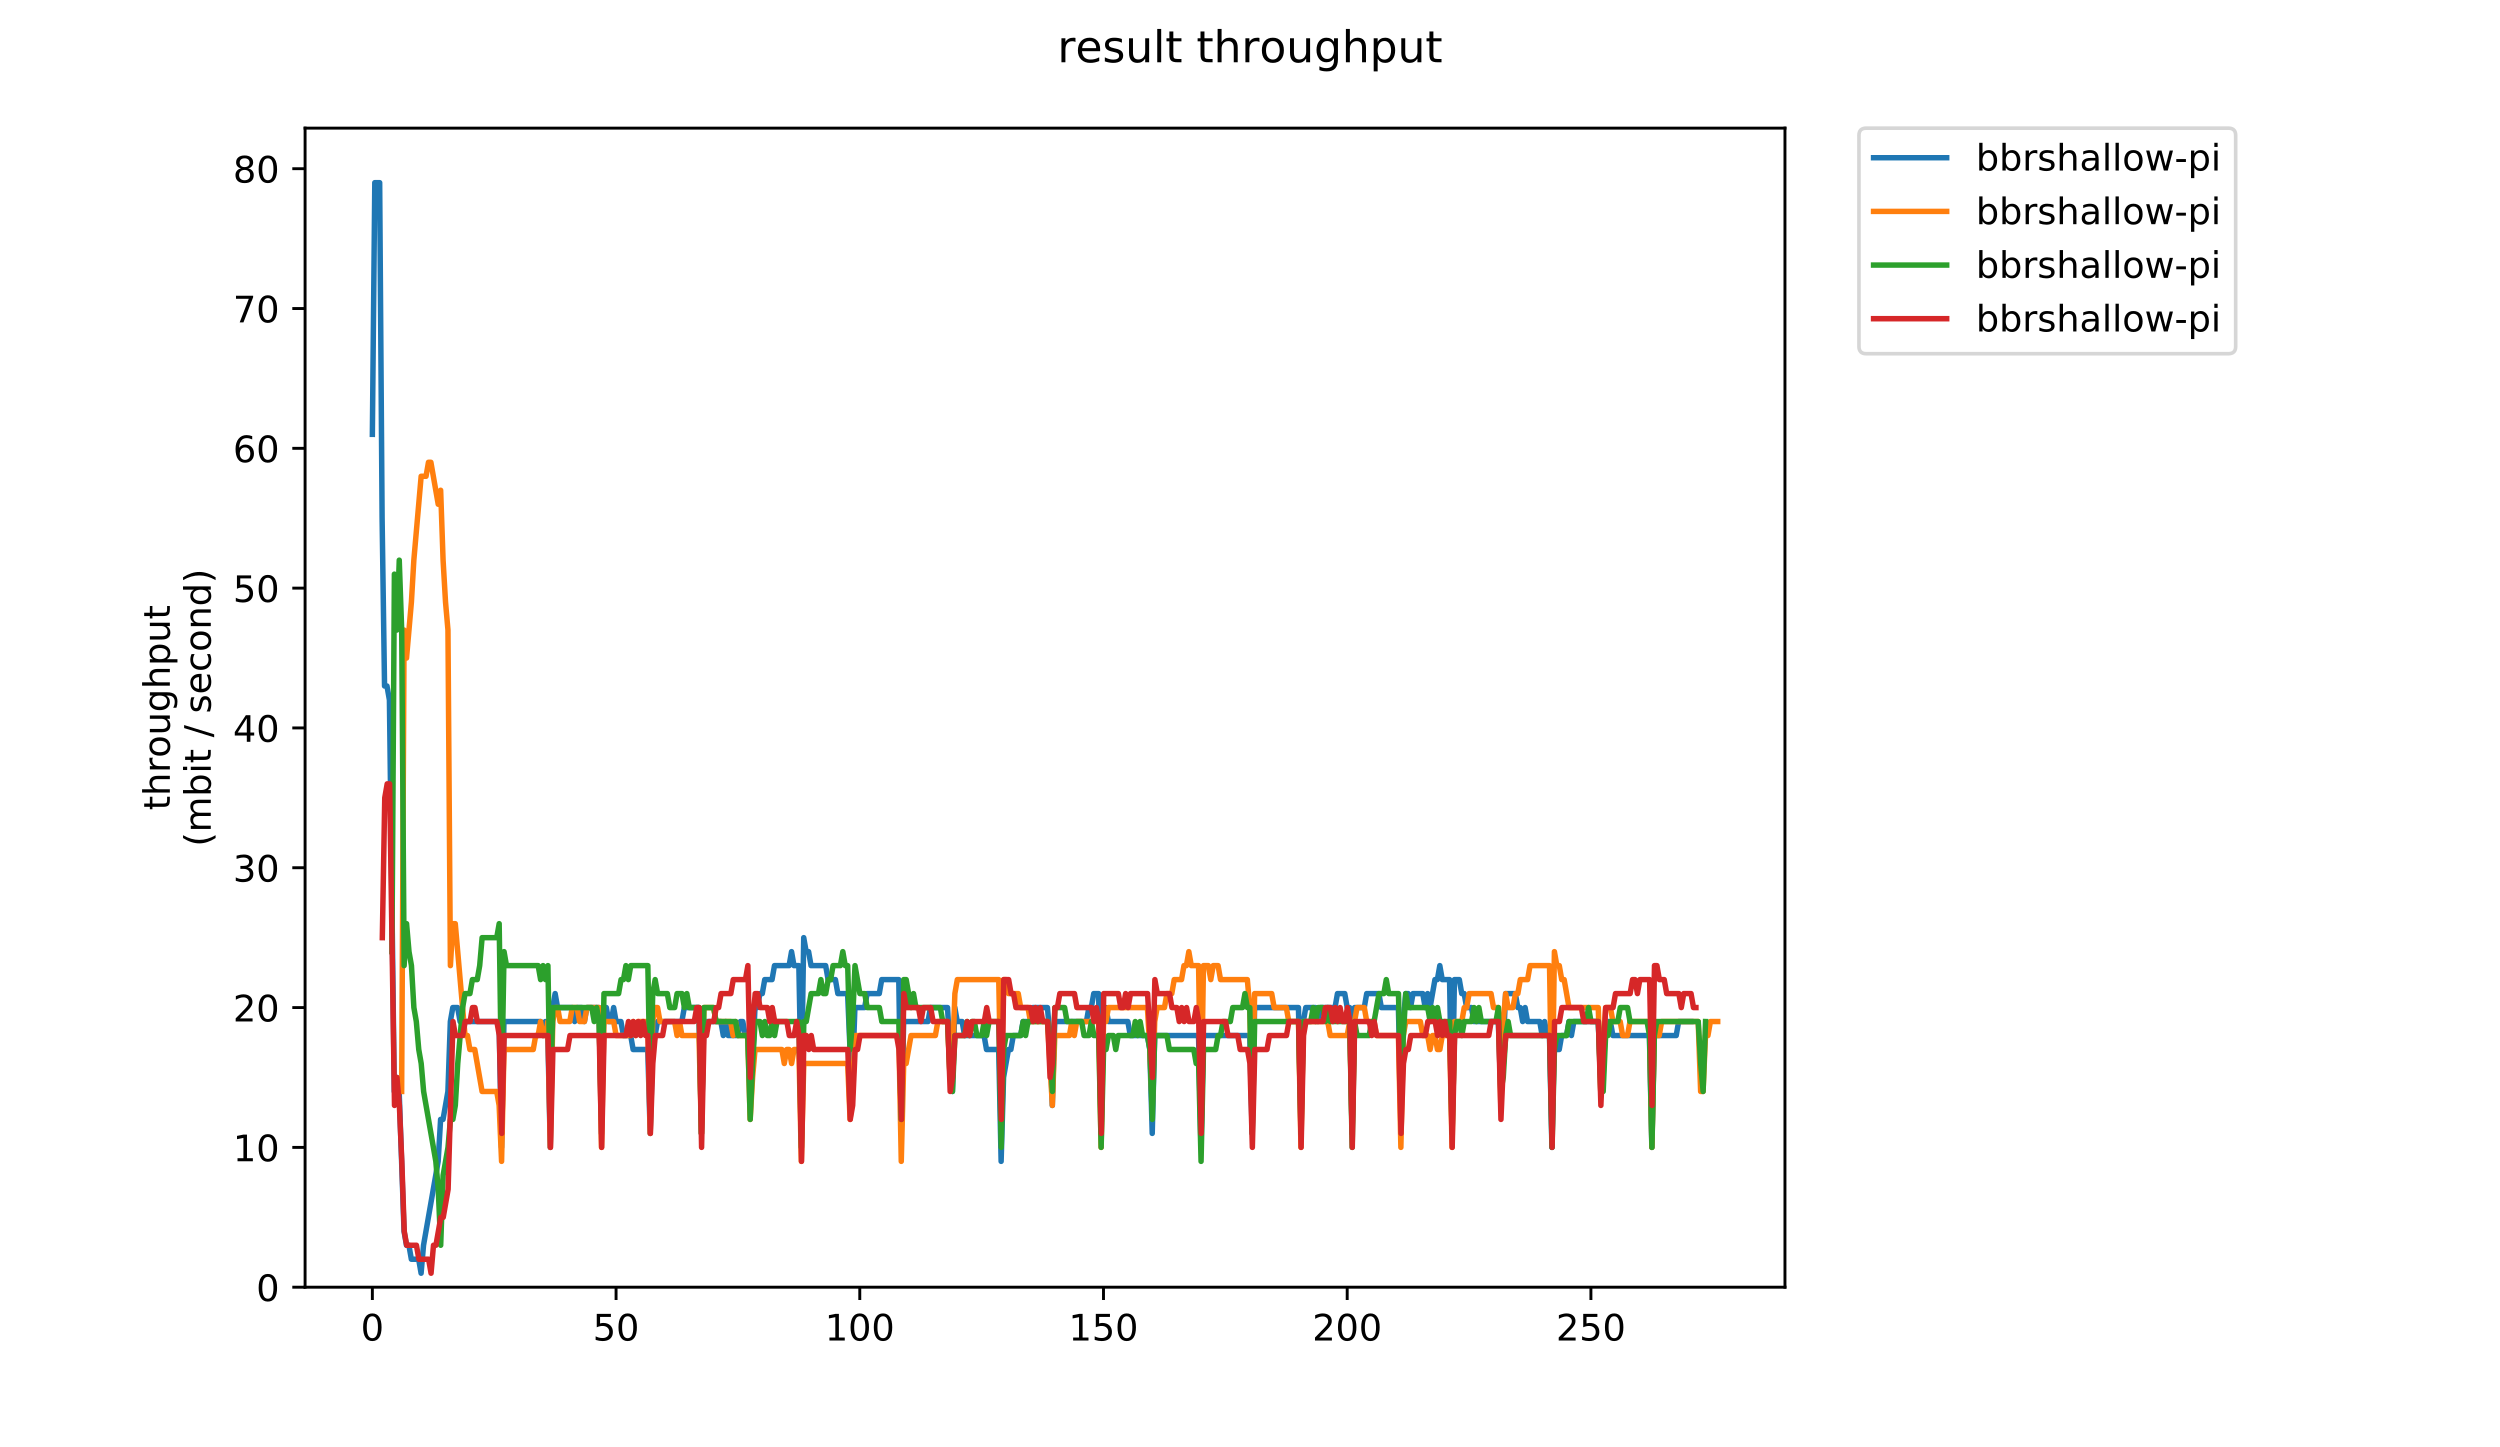 <?xml version="1.0" encoding="utf-8" standalone="no"?>
<!DOCTYPE svg PUBLIC "-//W3C//DTD SVG 1.1//EN"
  "http://www.w3.org/Graphics/SVG/1.1/DTD/svg11.dtd">
<!-- Created with matplotlib (https://matplotlib.org/) -->
<svg height="396pt" version="1.1" viewBox="0 0 684 396" width="684pt" xmlns="http://www.w3.org/2000/svg" xmlns:xlink="http://www.w3.org/1999/xlink">
 <defs>
  <style type="text/css">
*{stroke-linecap:butt;stroke-linejoin:round;}
  </style>
 </defs>
 <g id="figure_1">
  <g id="patch_1">
   <path d="M 0 396 
L 684 396 
L 684 0 
L 0 0 
z
" style="fill:#ffffff;"/>
  </g>
  <g id="axes_1">
   <g id="patch_2">
    <path d="M 83.472 352.174 
L 488.365 352.174 
L 488.365 35.062 
L 83.472 35.062 
z
" style="fill:#ffffff;"/>
   </g>
   <g id="matplotlib.axis_1">
    <g id="xtick_1">
     <g id="line2d_1">
      <defs>
       <path d="M 0 0 
L 0 3.5 
" id="mf209ba7718" style="stroke:#000000;stroke-width:0.8;"/>
      </defs>
      <g>
       <use style="stroke:#000000;stroke-width:0.8;" x="101.877" xlink:href="#mf209ba7718" y="352.174"/>
      </g>
     </g>
     <g id="text_1">
      <!-- 0 -->
      <defs>
       <path d="M 31.781 66.406 
Q 24.172 66.406 20.328 58.906 
Q 16.5 51.422 16.5 36.375 
Q 16.5 21.391 20.328 13.891 
Q 24.172 6.391 31.781 6.391 
Q 39.453 6.391 43.281 13.891 
Q 47.125 21.391 47.125 36.375 
Q 47.125 51.422 43.281 58.906 
Q 39.453 66.406 31.781 66.406 
z
M 31.781 74.219 
Q 44.047 74.219 50.516 64.516 
Q 56.984 54.828 56.984 36.375 
Q 56.984 17.969 50.516 8.266 
Q 44.047 -1.422 31.781 -1.422 
Q 19.531 -1.422 13.062 8.266 
Q 6.594 17.969 6.594 36.375 
Q 6.594 54.828 13.062 64.516 
Q 19.531 74.219 31.781 74.219 
z
" id="DejaVuSans-48"/>
      </defs>
      <g transform="translate(98.695 366.773)scale(0.1 -0.1)">
       <use xlink:href="#DejaVuSans-48"/>
      </g>
     </g>
    </g>
    <g id="xtick_2">
     <g id="line2d_2">
      <g>
       <use style="stroke:#000000;stroke-width:0.8;" x="168.556" xlink:href="#mf209ba7718" y="352.174"/>
      </g>
     </g>
     <g id="text_2">
      <!-- 50 -->
      <defs>
       <path d="M 10.797 72.906 
L 49.516 72.906 
L 49.516 64.594 
L 19.828 64.594 
L 19.828 46.734 
Q 21.969 47.469 24.109 47.828 
Q 26.266 48.188 28.422 48.188 
Q 40.625 48.188 47.75 41.5 
Q 54.891 34.812 54.891 23.391 
Q 54.891 11.625 47.562 5.094 
Q 40.234 -1.422 26.906 -1.422 
Q 22.312 -1.422 17.547 -0.641 
Q 12.797 0.141 7.719 1.703 
L 7.719 11.625 
Q 12.109 9.234 16.797 8.062 
Q 21.484 6.891 26.703 6.891 
Q 35.156 6.891 40.078 11.328 
Q 45.016 15.766 45.016 23.391 
Q 45.016 31 40.078 35.438 
Q 35.156 39.891 26.703 39.891 
Q 22.75 39.891 18.812 39.016 
Q 14.891 38.141 10.797 36.281 
z
" id="DejaVuSans-53"/>
      </defs>
      <g transform="translate(162.193 366.773)scale(0.1 -0.1)">
       <use xlink:href="#DejaVuSans-53"/>
       <use x="63.623" xlink:href="#DejaVuSans-48"/>
      </g>
     </g>
    </g>
    <g id="xtick_3">
     <g id="line2d_3">
      <g>
       <use style="stroke:#000000;stroke-width:0.8;" x="235.235" xlink:href="#mf209ba7718" y="352.174"/>
      </g>
     </g>
     <g id="text_3">
      <!-- 100 -->
      <defs>
       <path d="M 12.406 8.297 
L 28.516 8.297 
L 28.516 63.922 
L 10.984 60.406 
L 10.984 69.391 
L 28.422 72.906 
L 38.281 72.906 
L 38.281 8.297 
L 54.391 8.297 
L 54.391 0 
L 12.406 0 
z
" id="DejaVuSans-49"/>
      </defs>
      <g transform="translate(225.691 366.773)scale(0.1 -0.1)">
       <use xlink:href="#DejaVuSans-49"/>
       <use x="63.623" xlink:href="#DejaVuSans-48"/>
       <use x="127.246" xlink:href="#DejaVuSans-48"/>
      </g>
     </g>
    </g>
    <g id="xtick_4">
     <g id="line2d_4">
      <g>
       <use style="stroke:#000000;stroke-width:0.8;" x="301.915" xlink:href="#mf209ba7718" y="352.174"/>
      </g>
     </g>
     <g id="text_4">
      <!-- 150 -->
      <g transform="translate(292.371 366.773)scale(0.1 -0.1)">
       <use xlink:href="#DejaVuSans-49"/>
       <use x="63.623" xlink:href="#DejaVuSans-53"/>
       <use x="127.246" xlink:href="#DejaVuSans-48"/>
      </g>
     </g>
    </g>
    <g id="xtick_5">
     <g id="line2d_5">
      <g>
       <use style="stroke:#000000;stroke-width:0.8;" x="368.594" xlink:href="#mf209ba7718" y="352.174"/>
      </g>
     </g>
     <g id="text_5">
      <!-- 200 -->
      <defs>
       <path d="M 19.188 8.297 
L 53.609 8.297 
L 53.609 0 
L 7.328 0 
L 7.328 8.297 
Q 12.938 14.109 22.625 23.891 
Q 32.328 33.688 34.812 36.531 
Q 39.547 41.844 41.422 45.531 
Q 43.312 49.219 43.312 52.781 
Q 43.312 58.594 39.234 62.25 
Q 35.156 65.922 28.609 65.922 
Q 23.969 65.922 18.812 64.312 
Q 13.672 62.703 7.812 59.422 
L 7.812 69.391 
Q 13.766 71.781 18.938 73 
Q 24.125 74.219 28.422 74.219 
Q 39.75 74.219 46.484 68.547 
Q 53.219 62.891 53.219 53.422 
Q 53.219 48.922 51.531 44.891 
Q 49.859 40.875 45.406 35.406 
Q 44.188 33.984 37.641 27.219 
Q 31.109 20.453 19.188 8.297 
z
" id="DejaVuSans-50"/>
      </defs>
      <g transform="translate(359.05 366.773)scale(0.1 -0.1)">
       <use xlink:href="#DejaVuSans-50"/>
       <use x="63.623" xlink:href="#DejaVuSans-48"/>
       <use x="127.246" xlink:href="#DejaVuSans-48"/>
      </g>
     </g>
    </g>
    <g id="xtick_6">
     <g id="line2d_6">
      <g>
       <use style="stroke:#000000;stroke-width:0.8;" x="435.273" xlink:href="#mf209ba7718" y="352.174"/>
      </g>
     </g>
     <g id="text_6">
      <!-- 250 -->
      <g transform="translate(425.729 366.773)scale(0.1 -0.1)">
       <use xlink:href="#DejaVuSans-50"/>
       <use x="63.623" xlink:href="#DejaVuSans-53"/>
       <use x="127.246" xlink:href="#DejaVuSans-48"/>
      </g>
     </g>
    </g>
   </g>
   <g id="matplotlib.axis_2">
    <g id="ytick_1">
     <g id="line2d_7">
      <defs>
       <path d="M 0 0 
L -3.5 0 
" id="m3ae17f28d7" style="stroke:#000000;stroke-width:0.8;"/>
      </defs>
      <g>
       <use style="stroke:#000000;stroke-width:0.8;" x="83.472" xlink:href="#m3ae17f28d7" y="352.174"/>
      </g>
     </g>
     <g id="text_7">
      <!-- 0 -->
      <g transform="translate(70.11 355.973)scale(0.1 -0.1)">
       <use xlink:href="#DejaVuSans-48"/>
      </g>
     </g>
    </g>
    <g id="ytick_2">
     <g id="line2d_8">
      <g>
       <use style="stroke:#000000;stroke-width:0.8;" x="83.472" xlink:href="#m3ae17f28d7" y="313.922"/>
      </g>
     </g>
     <g id="text_8">
      <!-- 10 -->
      <g transform="translate(63.747 317.721)scale(0.1 -0.1)">
       <use xlink:href="#DejaVuSans-49"/>
       <use x="63.623" xlink:href="#DejaVuSans-48"/>
      </g>
     </g>
    </g>
    <g id="ytick_3">
     <g id="line2d_9">
      <g>
       <use style="stroke:#000000;stroke-width:0.8;" x="83.472" xlink:href="#m3ae17f28d7" y="275.67"/>
      </g>
     </g>
     <g id="text_9">
      <!-- 20 -->
      <g transform="translate(63.747 279.469)scale(0.1 -0.1)">
       <use xlink:href="#DejaVuSans-50"/>
       <use x="63.623" xlink:href="#DejaVuSans-48"/>
      </g>
     </g>
    </g>
    <g id="ytick_4">
     <g id="line2d_10">
      <g>
       <use style="stroke:#000000;stroke-width:0.8;" x="83.472" xlink:href="#m3ae17f28d7" y="237.417"/>
      </g>
     </g>
     <g id="text_10">
      <!-- 30 -->
      <defs>
       <path d="M 40.578 39.312 
Q 47.656 37.797 51.625 33 
Q 55.609 28.219 55.609 21.188 
Q 55.609 10.406 48.188 4.484 
Q 40.766 -1.422 27.094 -1.422 
Q 22.516 -1.422 17.656 -0.516 
Q 12.797 0.391 7.625 2.203 
L 7.625 11.719 
Q 11.719 9.328 16.594 8.109 
Q 21.484 6.891 26.812 6.891 
Q 36.078 6.891 40.938 10.547 
Q 45.797 14.203 45.797 21.188 
Q 45.797 27.641 41.281 31.266 
Q 36.766 34.906 28.719 34.906 
L 20.219 34.906 
L 20.219 43.016 
L 29.109 43.016 
Q 36.375 43.016 40.234 45.922 
Q 44.094 48.828 44.094 54.297 
Q 44.094 59.906 40.109 62.906 
Q 36.141 65.922 28.719 65.922 
Q 24.656 65.922 20.016 65.031 
Q 15.375 64.156 9.812 62.312 
L 9.812 71.094 
Q 15.438 72.656 20.344 73.438 
Q 25.25 74.219 29.594 74.219 
Q 40.828 74.219 47.359 69.109 
Q 53.906 64.016 53.906 55.328 
Q 53.906 49.266 50.438 45.094 
Q 46.969 40.922 40.578 39.312 
z
" id="DejaVuSans-51"/>
      </defs>
      <g transform="translate(63.747 241.216)scale(0.1 -0.1)">
       <use xlink:href="#DejaVuSans-51"/>
       <use x="63.623" xlink:href="#DejaVuSans-48"/>
      </g>
     </g>
    </g>
    <g id="ytick_5">
     <g id="line2d_11">
      <g>
       <use style="stroke:#000000;stroke-width:0.8;" x="83.472" xlink:href="#m3ae17f28d7" y="199.165"/>
      </g>
     </g>
     <g id="text_11">
      <!-- 40 -->
      <defs>
       <path d="M 37.797 64.312 
L 12.891 25.391 
L 37.797 25.391 
z
M 35.203 72.906 
L 47.609 72.906 
L 47.609 25.391 
L 58.016 25.391 
L 58.016 17.188 
L 47.609 17.188 
L 47.609 0 
L 37.797 0 
L 37.797 17.188 
L 4.891 17.188 
L 4.891 26.703 
z
" id="DejaVuSans-52"/>
      </defs>
      <g transform="translate(63.747 202.964)scale(0.1 -0.1)">
       <use xlink:href="#DejaVuSans-52"/>
       <use x="63.623" xlink:href="#DejaVuSans-48"/>
      </g>
     </g>
    </g>
    <g id="ytick_6">
     <g id="line2d_12">
      <g>
       <use style="stroke:#000000;stroke-width:0.8;" x="83.472" xlink:href="#m3ae17f28d7" y="160.913"/>
      </g>
     </g>
     <g id="text_12">
      <!-- 50 -->
      <g transform="translate(63.747 164.712)scale(0.1 -0.1)">
       <use xlink:href="#DejaVuSans-53"/>
       <use x="63.623" xlink:href="#DejaVuSans-48"/>
      </g>
     </g>
    </g>
    <g id="ytick_7">
     <g id="line2d_13">
      <g>
       <use style="stroke:#000000;stroke-width:0.8;" x="83.472" xlink:href="#m3ae17f28d7" y="122.66"/>
      </g>
     </g>
     <g id="text_13">
      <!-- 60 -->
      <defs>
       <path d="M 33.016 40.375 
Q 26.375 40.375 22.484 35.828 
Q 18.609 31.297 18.609 23.391 
Q 18.609 15.531 22.484 10.953 
Q 26.375 6.391 33.016 6.391 
Q 39.656 6.391 43.531 10.953 
Q 47.406 15.531 47.406 23.391 
Q 47.406 31.297 43.531 35.828 
Q 39.656 40.375 33.016 40.375 
z
M 52.594 71.297 
L 52.594 62.312 
Q 48.875 64.062 45.094 64.984 
Q 41.312 65.922 37.594 65.922 
Q 27.828 65.922 22.672 59.328 
Q 17.531 52.734 16.797 39.406 
Q 19.672 43.656 24.016 45.922 
Q 28.375 48.188 33.594 48.188 
Q 44.578 48.188 50.953 41.516 
Q 57.328 34.859 57.328 23.391 
Q 57.328 12.156 50.688 5.359 
Q 44.047 -1.422 33.016 -1.422 
Q 20.359 -1.422 13.672 8.266 
Q 6.984 17.969 6.984 36.375 
Q 6.984 53.656 15.188 63.938 
Q 23.391 74.219 37.203 74.219 
Q 40.922 74.219 44.703 73.484 
Q 48.484 72.75 52.594 71.297 
z
" id="DejaVuSans-54"/>
      </defs>
      <g transform="translate(63.747 126.46)scale(0.1 -0.1)">
       <use xlink:href="#DejaVuSans-54"/>
       <use x="63.623" xlink:href="#DejaVuSans-48"/>
      </g>
     </g>
    </g>
    <g id="ytick_8">
     <g id="line2d_14">
      <g>
       <use style="stroke:#000000;stroke-width:0.8;" x="83.472" xlink:href="#m3ae17f28d7" y="84.408"/>
      </g>
     </g>
     <g id="text_14">
      <!-- 70 -->
      <defs>
       <path d="M 8.203 72.906 
L 55.078 72.906 
L 55.078 68.703 
L 28.609 0 
L 18.312 0 
L 43.219 64.594 
L 8.203 64.594 
z
" id="DejaVuSans-55"/>
      </defs>
      <g transform="translate(63.747 88.207)scale(0.1 -0.1)">
       <use xlink:href="#DejaVuSans-55"/>
       <use x="63.623" xlink:href="#DejaVuSans-48"/>
      </g>
     </g>
    </g>
    <g id="ytick_9">
     <g id="line2d_15">
      <g>
       <use style="stroke:#000000;stroke-width:0.8;" x="83.472" xlink:href="#m3ae17f28d7" y="46.156"/>
      </g>
     </g>
     <g id="text_15">
      <!-- 80 -->
      <defs>
       <path d="M 31.781 34.625 
Q 24.75 34.625 20.719 30.859 
Q 16.703 27.094 16.703 20.516 
Q 16.703 13.922 20.719 10.156 
Q 24.75 6.391 31.781 6.391 
Q 38.812 6.391 42.859 10.172 
Q 46.922 13.969 46.922 20.516 
Q 46.922 27.094 42.891 30.859 
Q 38.875 34.625 31.781 34.625 
z
M 21.922 38.812 
Q 15.578 40.375 12.031 44.719 
Q 8.5 49.078 8.5 55.328 
Q 8.5 64.062 14.719 69.141 
Q 20.953 74.219 31.781 74.219 
Q 42.672 74.219 48.875 69.141 
Q 55.078 64.062 55.078 55.328 
Q 55.078 49.078 51.531 44.719 
Q 48 40.375 41.703 38.812 
Q 48.828 37.156 52.797 32.312 
Q 56.781 27.484 56.781 20.516 
Q 56.781 9.906 50.312 4.234 
Q 43.844 -1.422 31.781 -1.422 
Q 19.734 -1.422 13.25 4.234 
Q 6.781 9.906 6.781 20.516 
Q 6.781 27.484 10.781 32.312 
Q 14.797 37.156 21.922 38.812 
z
M 18.312 54.391 
Q 18.312 48.734 21.844 45.562 
Q 25.391 42.391 31.781 42.391 
Q 38.141 42.391 41.719 45.562 
Q 45.312 48.734 45.312 54.391 
Q 45.312 60.062 41.719 63.234 
Q 38.141 66.406 31.781 66.406 
Q 25.391 66.406 21.844 63.234 
Q 18.312 60.062 18.312 54.391 
z
" id="DejaVuSans-56"/>
      </defs>
      <g transform="translate(63.747 49.955)scale(0.1 -0.1)">
       <use xlink:href="#DejaVuSans-56"/>
       <use x="63.623" xlink:href="#DejaVuSans-48"/>
      </g>
     </g>
    </g>
    <g id="text_16">
     <!-- throughput -->
     <defs>
      <path d="M 18.312 70.219 
L 18.312 54.688 
L 36.812 54.688 
L 36.812 47.703 
L 18.312 47.703 
L 18.312 18.016 
Q 18.312 11.328 20.141 9.422 
Q 21.969 7.516 27.594 7.516 
L 36.812 7.516 
L 36.812 0 
L 27.594 0 
Q 17.188 0 13.234 3.875 
Q 9.281 7.766 9.281 18.016 
L 9.281 47.703 
L 2.688 47.703 
L 2.688 54.688 
L 9.281 54.688 
L 9.281 70.219 
z
" id="DejaVuSans-116"/>
      <path d="M 54.891 33.016 
L 54.891 0 
L 45.906 0 
L 45.906 32.719 
Q 45.906 40.484 42.875 44.328 
Q 39.844 48.188 33.797 48.188 
Q 26.516 48.188 22.312 43.547 
Q 18.109 38.922 18.109 30.906 
L 18.109 0 
L 9.078 0 
L 9.078 75.984 
L 18.109 75.984 
L 18.109 46.188 
Q 21.344 51.125 25.703 53.562 
Q 30.078 56 35.797 56 
Q 45.219 56 50.047 50.172 
Q 54.891 44.344 54.891 33.016 
z
" id="DejaVuSans-104"/>
      <path d="M 41.109 46.297 
Q 39.594 47.172 37.812 47.578 
Q 36.031 48 33.891 48 
Q 26.266 48 22.188 43.047 
Q 18.109 38.094 18.109 28.812 
L 18.109 0 
L 9.078 0 
L 9.078 54.688 
L 18.109 54.688 
L 18.109 46.188 
Q 20.953 51.172 25.484 53.578 
Q 30.031 56 36.531 56 
Q 37.453 56 38.578 55.875 
Q 39.703 55.766 41.062 55.516 
z
" id="DejaVuSans-114"/>
      <path d="M 30.609 48.391 
Q 23.391 48.391 19.188 42.75 
Q 14.984 37.109 14.984 27.297 
Q 14.984 17.484 19.156 11.844 
Q 23.344 6.203 30.609 6.203 
Q 37.797 6.203 41.984 11.859 
Q 46.188 17.531 46.188 27.297 
Q 46.188 37.016 41.984 42.703 
Q 37.797 48.391 30.609 48.391 
z
M 30.609 56 
Q 42.328 56 49.016 48.375 
Q 55.719 40.766 55.719 27.297 
Q 55.719 13.875 49.016 6.219 
Q 42.328 -1.422 30.609 -1.422 
Q 18.844 -1.422 12.172 6.219 
Q 5.516 13.875 5.516 27.297 
Q 5.516 40.766 12.172 48.375 
Q 18.844 56 30.609 56 
z
" id="DejaVuSans-111"/>
      <path d="M 8.5 21.578 
L 8.5 54.688 
L 17.484 54.688 
L 17.484 21.922 
Q 17.484 14.156 20.5 10.266 
Q 23.531 6.391 29.594 6.391 
Q 36.859 6.391 41.078 11.031 
Q 45.312 15.672 45.312 23.688 
L 45.312 54.688 
L 54.297 54.688 
L 54.297 0 
L 45.312 0 
L 45.312 8.406 
Q 42.047 3.422 37.719 1 
Q 33.406 -1.422 27.688 -1.422 
Q 18.266 -1.422 13.375 4.438 
Q 8.5 10.297 8.5 21.578 
z
M 31.109 56 
z
" id="DejaVuSans-117"/>
      <path d="M 45.406 27.984 
Q 45.406 37.75 41.375 43.109 
Q 37.359 48.484 30.078 48.484 
Q 22.859 48.484 18.828 43.109 
Q 14.797 37.75 14.797 27.984 
Q 14.797 18.266 18.828 12.891 
Q 22.859 7.516 30.078 7.516 
Q 37.359 7.516 41.375 12.891 
Q 45.406 18.266 45.406 27.984 
z
M 54.391 6.781 
Q 54.391 -7.172 48.188 -13.984 
Q 42 -20.797 29.203 -20.797 
Q 24.469 -20.797 20.266 -20.094 
Q 16.062 -19.391 12.109 -17.922 
L 12.109 -9.188 
Q 16.062 -11.328 19.922 -12.344 
Q 23.781 -13.375 27.781 -13.375 
Q 36.625 -13.375 41.016 -8.766 
Q 45.406 -4.156 45.406 5.172 
L 45.406 9.625 
Q 42.625 4.781 38.281 2.391 
Q 33.938 0 27.875 0 
Q 17.828 0 11.672 7.656 
Q 5.516 15.328 5.516 27.984 
Q 5.516 40.672 11.672 48.328 
Q 17.828 56 27.875 56 
Q 33.938 56 38.281 53.609 
Q 42.625 51.219 45.406 46.391 
L 45.406 54.688 
L 54.391 54.688 
z
" id="DejaVuSans-103"/>
      <path d="M 18.109 8.203 
L 18.109 -20.797 
L 9.078 -20.797 
L 9.078 54.688 
L 18.109 54.688 
L 18.109 46.391 
Q 20.953 51.266 25.266 53.625 
Q 29.594 56 35.594 56 
Q 45.562 56 51.781 48.094 
Q 58.016 40.188 58.016 27.297 
Q 58.016 14.406 51.781 6.484 
Q 45.562 -1.422 35.594 -1.422 
Q 29.594 -1.422 25.266 0.953 
Q 20.953 3.328 18.109 8.203 
z
M 48.688 27.297 
Q 48.688 37.203 44.609 42.844 
Q 40.531 48.484 33.406 48.484 
Q 26.266 48.484 22.188 42.844 
Q 18.109 37.203 18.109 27.297 
Q 18.109 17.391 22.188 11.75 
Q 26.266 6.109 33.406 6.109 
Q 40.531 6.109 44.609 11.75 
Q 48.688 17.391 48.688 27.297 
z
" id="DejaVuSans-112"/>
     </defs>
     <g transform="translate(46.47 221.675)rotate(-90)scale(0.1 -0.1)">
      <use xlink:href="#DejaVuSans-116"/>
      <use x="39.209" xlink:href="#DejaVuSans-104"/>
      <use x="102.588" xlink:href="#DejaVuSans-114"/>
      <use x="143.67" xlink:href="#DejaVuSans-111"/>
      <use x="204.852" xlink:href="#DejaVuSans-117"/>
      <use x="268.23" xlink:href="#DejaVuSans-103"/>
      <use x="331.707" xlink:href="#DejaVuSans-104"/>
      <use x="395.086" xlink:href="#DejaVuSans-112"/>
      <use x="458.562" xlink:href="#DejaVuSans-117"/>
      <use x="521.941" xlink:href="#DejaVuSans-116"/>
     </g>
     <!-- (mbit / second) -->
     <defs>
      <path d="M 31 75.875 
Q 24.469 64.656 21.281 53.656 
Q 18.109 42.672 18.109 31.391 
Q 18.109 20.125 21.312 9.062 
Q 24.516 -2 31 -13.188 
L 23.188 -13.188 
Q 15.875 -1.703 12.234 9.375 
Q 8.594 20.453 8.594 31.391 
Q 8.594 42.281 12.203 53.312 
Q 15.828 64.359 23.188 75.875 
z
" id="DejaVuSans-40"/>
      <path d="M 52 44.188 
Q 55.375 50.25 60.062 53.125 
Q 64.75 56 71.094 56 
Q 79.641 56 84.281 50.016 
Q 88.922 44.047 88.922 33.016 
L 88.922 0 
L 79.891 0 
L 79.891 32.719 
Q 79.891 40.578 77.094 44.375 
Q 74.312 48.188 68.609 48.188 
Q 61.625 48.188 57.562 43.547 
Q 53.516 38.922 53.516 30.906 
L 53.516 0 
L 44.484 0 
L 44.484 32.719 
Q 44.484 40.625 41.703 44.406 
Q 38.922 48.188 33.109 48.188 
Q 26.219 48.188 22.156 43.531 
Q 18.109 38.875 18.109 30.906 
L 18.109 0 
L 9.078 0 
L 9.078 54.688 
L 18.109 54.688 
L 18.109 46.188 
Q 21.188 51.219 25.484 53.609 
Q 29.781 56 35.688 56 
Q 41.656 56 45.828 52.969 
Q 50 49.953 52 44.188 
z
" id="DejaVuSans-109"/>
      <path d="M 48.688 27.297 
Q 48.688 37.203 44.609 42.844 
Q 40.531 48.484 33.406 48.484 
Q 26.266 48.484 22.188 42.844 
Q 18.109 37.203 18.109 27.297 
Q 18.109 17.391 22.188 11.75 
Q 26.266 6.109 33.406 6.109 
Q 40.531 6.109 44.609 11.75 
Q 48.688 17.391 48.688 27.297 
z
M 18.109 46.391 
Q 20.953 51.266 25.266 53.625 
Q 29.594 56 35.594 56 
Q 45.562 56 51.781 48.094 
Q 58.016 40.188 58.016 27.297 
Q 58.016 14.406 51.781 6.484 
Q 45.562 -1.422 35.594 -1.422 
Q 29.594 -1.422 25.266 0.953 
Q 20.953 3.328 18.109 8.203 
L 18.109 0 
L 9.078 0 
L 9.078 75.984 
L 18.109 75.984 
z
" id="DejaVuSans-98"/>
      <path d="M 9.422 54.688 
L 18.406 54.688 
L 18.406 0 
L 9.422 0 
z
M 9.422 75.984 
L 18.406 75.984 
L 18.406 64.594 
L 9.422 64.594 
z
" id="DejaVuSans-105"/>
      <path id="DejaVuSans-32"/>
      <path d="M 25.391 72.906 
L 33.688 72.906 
L 8.297 -9.281 
L 0 -9.281 
z
" id="DejaVuSans-47"/>
      <path d="M 44.281 53.078 
L 44.281 44.578 
Q 40.484 46.531 36.375 47.5 
Q 32.281 48.484 27.875 48.484 
Q 21.188 48.484 17.844 46.438 
Q 14.5 44.391 14.5 40.281 
Q 14.5 37.156 16.891 35.375 
Q 19.281 33.594 26.516 31.984 
L 29.594 31.297 
Q 39.156 29.25 43.188 25.516 
Q 47.219 21.781 47.219 15.094 
Q 47.219 7.469 41.188 3.016 
Q 35.156 -1.422 24.609 -1.422 
Q 20.219 -1.422 15.453 -0.562 
Q 10.688 0.297 5.422 2 
L 5.422 11.281 
Q 10.406 8.688 15.234 7.391 
Q 20.062 6.109 24.812 6.109 
Q 31.156 6.109 34.562 8.281 
Q 37.984 10.453 37.984 14.406 
Q 37.984 18.062 35.516 20.016 
Q 33.062 21.969 24.703 23.781 
L 21.578 24.516 
Q 13.234 26.266 9.516 29.906 
Q 5.812 33.547 5.812 39.891 
Q 5.812 47.609 11.281 51.797 
Q 16.75 56 26.812 56 
Q 31.781 56 36.172 55.266 
Q 40.578 54.547 44.281 53.078 
z
" id="DejaVuSans-115"/>
      <path d="M 56.203 29.594 
L 56.203 25.203 
L 14.891 25.203 
Q 15.484 15.922 20.484 11.062 
Q 25.484 6.203 34.422 6.203 
Q 39.594 6.203 44.453 7.469 
Q 49.312 8.734 54.109 11.281 
L 54.109 2.781 
Q 49.266 0.734 44.188 -0.344 
Q 39.109 -1.422 33.891 -1.422 
Q 20.797 -1.422 13.156 6.188 
Q 5.516 13.812 5.516 26.812 
Q 5.516 40.234 12.766 48.109 
Q 20.016 56 32.328 56 
Q 43.359 56 49.781 48.891 
Q 56.203 41.797 56.203 29.594 
z
M 47.219 32.234 
Q 47.125 39.594 43.094 43.984 
Q 39.062 48.391 32.422 48.391 
Q 24.906 48.391 20.391 44.141 
Q 15.875 39.891 15.188 32.172 
z
" id="DejaVuSans-101"/>
      <path d="M 48.781 52.594 
L 48.781 44.188 
Q 44.969 46.297 41.141 47.344 
Q 37.312 48.391 33.406 48.391 
Q 24.656 48.391 19.812 42.844 
Q 14.984 37.312 14.984 27.297 
Q 14.984 17.281 19.812 11.734 
Q 24.656 6.203 33.406 6.203 
Q 37.312 6.203 41.141 7.25 
Q 44.969 8.297 48.781 10.406 
L 48.781 2.094 
Q 45.016 0.344 40.984 -0.531 
Q 36.969 -1.422 32.422 -1.422 
Q 20.062 -1.422 12.781 6.344 
Q 5.516 14.109 5.516 27.297 
Q 5.516 40.672 12.859 48.328 
Q 20.219 56 33.016 56 
Q 37.156 56 41.109 55.141 
Q 45.062 54.297 48.781 52.594 
z
" id="DejaVuSans-99"/>
      <path d="M 54.891 33.016 
L 54.891 0 
L 45.906 0 
L 45.906 32.719 
Q 45.906 40.484 42.875 44.328 
Q 39.844 48.188 33.797 48.188 
Q 26.516 48.188 22.312 43.547 
Q 18.109 38.922 18.109 30.906 
L 18.109 0 
L 9.078 0 
L 9.078 54.688 
L 18.109 54.688 
L 18.109 46.188 
Q 21.344 51.125 25.703 53.562 
Q 30.078 56 35.797 56 
Q 45.219 56 50.047 50.172 
Q 54.891 44.344 54.891 33.016 
z
" id="DejaVuSans-110"/>
      <path d="M 45.406 46.391 
L 45.406 75.984 
L 54.391 75.984 
L 54.391 0 
L 45.406 0 
L 45.406 8.203 
Q 42.578 3.328 38.25 0.953 
Q 33.938 -1.422 27.875 -1.422 
Q 17.969 -1.422 11.734 6.484 
Q 5.516 14.406 5.516 27.297 
Q 5.516 40.188 11.734 48.094 
Q 17.969 56 27.875 56 
Q 33.938 56 38.25 53.625 
Q 42.578 51.266 45.406 46.391 
z
M 14.797 27.297 
Q 14.797 17.391 18.875 11.75 
Q 22.953 6.109 30.078 6.109 
Q 37.203 6.109 41.297 11.75 
Q 45.406 17.391 45.406 27.297 
Q 45.406 37.203 41.297 42.844 
Q 37.203 48.484 30.078 48.484 
Q 22.953 48.484 18.875 42.844 
Q 14.797 37.203 14.797 27.297 
z
" id="DejaVuSans-100"/>
      <path d="M 8.016 75.875 
L 15.828 75.875 
Q 23.141 64.359 26.781 53.312 
Q 30.422 42.281 30.422 31.391 
Q 30.422 20.453 26.781 9.375 
Q 23.141 -1.703 15.828 -13.188 
L 8.016 -13.188 
Q 14.5 -2 17.703 9.062 
Q 20.906 20.125 20.906 31.391 
Q 20.906 42.672 17.703 53.656 
Q 14.5 64.656 8.016 75.875 
z
" id="DejaVuSans-41"/>
     </defs>
     <g transform="translate(57.668 231.609)rotate(-90)scale(0.1 -0.1)">
      <use xlink:href="#DejaVuSans-40"/>
      <use x="39.014" xlink:href="#DejaVuSans-109"/>
      <use x="136.426" xlink:href="#DejaVuSans-98"/>
      <use x="199.902" xlink:href="#DejaVuSans-105"/>
      <use x="227.686" xlink:href="#DejaVuSans-116"/>
      <use x="266.895" xlink:href="#DejaVuSans-32"/>
      <use x="298.682" xlink:href="#DejaVuSans-47"/>
      <use x="332.373" xlink:href="#DejaVuSans-32"/>
      <use x="364.16" xlink:href="#DejaVuSans-115"/>
      <use x="416.26" xlink:href="#DejaVuSans-101"/>
      <use x="477.783" xlink:href="#DejaVuSans-99"/>
      <use x="532.764" xlink:href="#DejaVuSans-111"/>
      <use x="593.945" xlink:href="#DejaVuSans-110"/>
      <use x="657.324" xlink:href="#DejaVuSans-100"/>
      <use x="720.801" xlink:href="#DejaVuSans-41"/>
     </g>
    </g>
   </g>
   <g id="line2d_16">
    <path clip-path="url(#p4b4d53b4c8)" d="M 101.877 118.835 
L 102.543 49.981 
L 103.877 49.981 
L 104.544 141.786 
L 105.211 187.689 
L 105.877 187.689 
L 106.544 191.514 
L 107.878 298.621 
L 108.545 294.796 
L 109.211 298.621 
L 110.545 336.873 
L 111.212 340.698 
L 111.878 340.698 
L 112.545 344.524 
L 114.546 344.524 
L 115.212 348.349 
L 115.879 340.698 
L 119.88 317.747 
L 120.547 306.271 
L 121.214 306.271 
L 122.547 298.621 
L 123.214 279.495 
L 123.881 275.67 
L 125.214 275.67 
L 125.881 279.495 
L 136.55 279.495 
L 137.217 313.922 
L 137.883 279.495 
L 147.885 279.495 
L 148.552 283.32 
L 149.219 279.495 
L 149.886 283.32 
L 150.552 313.922 
L 151.219 275.67 
L 151.886 271.844 
L 152.553 275.67 
L 156.554 275.67 
L 157.22 279.495 
L 157.887 275.67 
L 159.221 275.67 
L 159.888 279.495 
L 160.554 275.67 
L 163.888 275.67 
L 164.555 310.097 
L 165.222 275.67 
L 165.889 275.67 
L 166.556 279.495 
L 167.222 279.495 
L 167.889 275.67 
L 168.556 279.495 
L 169.889 279.495 
L 170.556 283.32 
L 172.557 283.32 
L 173.223 287.145 
L 177.224 287.145 
L 177.891 310.097 
L 178.558 287.145 
L 179.891 279.495 
L 186.559 279.495 
L 187.226 275.67 
L 191.227 275.67 
L 191.894 310.097 
L 192.56 279.495 
L 197.228 279.495 
L 197.895 283.32 
L 198.562 279.495 
L 199.228 283.32 
L 201.896 283.32 
L 202.562 279.495 
L 203.229 279.495 
L 203.896 283.32 
L 204.563 283.32 
L 205.23 298.621 
L 205.896 290.97 
L 206.563 275.67 
L 207.23 275.67 
L 207.897 271.844 
L 208.563 271.844 
L 209.23 268.019 
L 211.231 268.019 
L 211.897 264.194 
L 215.898 264.194 
L 216.565 260.369 
L 217.232 264.194 
L 218.565 264.194 
L 219.232 298.621 
L 219.899 256.543 
L 220.566 260.369 
L 221.233 260.369 
L 221.899 264.194 
L 225.9 264.194 
L 226.567 268.019 
L 228.567 268.019 
L 229.234 271.844 
L 231.901 271.844 
L 232.568 287.145 
L 233.235 294.796 
L 233.902 275.67 
L 236.569 275.67 
L 237.236 271.844 
L 240.57 271.844 
L 241.236 268.019 
L 245.904 268.019 
L 246.571 310.097 
L 247.237 279.495 
L 253.905 279.495 
L 254.572 275.67 
L 259.24 275.67 
L 260.573 298.621 
L 261.24 275.67 
L 261.907 279.495 
L 263.241 279.495 
L 263.907 283.32 
L 269.242 283.32 
L 269.908 287.145 
L 273.242 287.145 
L 273.909 317.747 
L 274.576 294.796 
L 275.91 287.145 
L 276.576 287.145 
L 277.243 283.32 
L 279.244 283.32 
L 279.91 279.495 
L 281.911 279.495 
L 282.578 275.67 
L 286.578 275.67 
L 287.245 283.32 
L 287.912 302.446 
L 288.579 279.495 
L 297.247 279.495 
L 297.914 275.67 
L 298.581 275.67 
L 299.247 271.844 
L 300.581 271.844 
L 301.248 310.097 
L 301.915 275.67 
L 302.581 275.67 
L 303.248 279.495 
L 308.582 279.495 
L 309.249 283.32 
L 313.917 283.32 
L 314.584 287.145 
L 315.25 310.097 
L 315.917 283.32 
L 327.919 283.32 
L 328.586 313.922 
L 329.253 283.32 
L 341.922 283.32 
L 342.589 310.097 
L 343.256 275.67 
L 355.258 275.67 
L 355.925 306.271 
L 356.592 279.495 
L 357.258 275.67 
L 359.926 275.67 
L 360.592 279.495 
L 361.259 275.67 
L 365.26 275.67 
L 365.927 271.844 
L 367.927 271.844 
L 368.594 275.67 
L 369.261 275.67 
L 369.927 310.097 
L 370.594 275.67 
L 373.261 275.67 
L 373.928 271.844 
L 377.262 271.844 
L 377.929 275.67 
L 382.597 275.67 
L 383.263 302.446 
L 383.93 279.495 
L 384.597 271.844 
L 385.264 271.844 
L 385.93 275.67 
L 386.597 271.844 
L 389.264 271.844 
L 389.931 275.67 
L 390.598 271.844 
L 391.265 275.67 
L 392.598 268.019 
L 393.265 268.019 
L 393.932 264.194 
L 394.599 268.019 
L 396.599 268.019 
L 397.266 306.271 
L 397.933 268.019 
L 399.266 268.019 
L 399.933 271.844 
L 400.6 271.844 
L 401.267 275.67 
L 402.6 275.67 
L 403.267 279.495 
L 409.935 279.495 
L 410.602 298.621 
L 411.269 287.145 
L 411.935 271.844 
L 414.603 271.844 
L 415.269 275.67 
L 415.936 275.67 
L 416.603 279.495 
L 417.27 275.67 
L 417.937 279.495 
L 421.271 279.495 
L 421.937 283.32 
L 422.604 279.495 
L 423.271 283.32 
L 423.938 283.32 
L 424.604 313.922 
L 425.271 283.32 
L 425.938 287.145 
L 426.605 287.145 
L 427.272 283.32 
L 428.605 283.32 
L 429.272 279.495 
L 429.939 283.32 
L 430.606 279.495 
L 437.274 279.495 
L 437.94 294.796 
L 438.607 294.796 
L 439.274 279.495 
L 440.608 279.495 
L 441.274 283.32 
L 451.276 283.32 
L 451.943 313.922 
L 452.61 283.32 
L 458.611 283.32 
L 459.278 279.495 
L 462.612 279.495 
L 462.612 279.495 
" style="fill:none;stroke:#1f77b4;stroke-linecap:square;stroke-width:1.5;"/>
   </g>
   <g id="line2d_17">
    <path clip-path="url(#p4b4d53b4c8)" d="M 109.893 298.621 
L 110.56 172.388 
L 111.226 180.039 
L 112.56 164.738 
L 113.227 153.262 
L 115.227 130.311 
L 116.561 130.311 
L 117.227 126.486 
L 117.894 126.486 
L 119.895 137.961 
L 120.561 134.136 
L 121.228 153.262 
L 121.895 164.738 
L 122.562 172.388 
L 123.229 264.194 
L 123.895 252.718 
L 124.562 252.718 
L 127.229 283.32 
L 127.896 283.32 
L 128.563 287.145 
L 129.897 287.145 
L 131.897 298.621 
L 135.898 298.621 
L 136.564 302.446 
L 137.231 317.747 
L 137.898 287.145 
L 145.9 287.145 
L 146.566 283.32 
L 147.233 283.32 
L 147.9 279.495 
L 148.567 283.32 
L 149.234 283.32 
L 149.9 279.495 
L 150.567 313.922 
L 151.234 279.495 
L 151.901 275.67 
L 152.568 275.67 
L 153.234 279.495 
L 155.901 279.495 
L 156.568 275.67 
L 157.902 275.67 
L 158.569 279.495 
L 159.902 279.495 
L 160.569 275.67 
L 163.903 275.67 
L 164.57 313.922 
L 165.237 279.495 
L 167.904 279.495 
L 168.571 283.32 
L 172.571 283.32 
L 173.238 279.495 
L 173.905 283.32 
L 174.572 279.495 
L 177.239 279.495 
L 177.906 310.097 
L 178.572 279.495 
L 179.239 275.67 
L 179.906 275.67 
L 180.573 279.495 
L 184.574 279.495 
L 185.24 283.32 
L 185.907 279.495 
L 186.574 283.32 
L 191.242 283.32 
L 191.908 310.097 
L 192.575 275.67 
L 195.242 275.67 
L 195.909 279.495 
L 199.91 279.495 
L 200.577 283.32 
L 201.243 279.495 
L 201.91 283.32 
L 204.577 283.32 
L 205.244 306.271 
L 205.911 294.796 
L 206.578 287.145 
L 213.912 287.145 
L 214.579 290.97 
L 215.246 287.145 
L 215.913 287.145 
L 216.58 290.97 
L 217.246 287.145 
L 218.58 287.145 
L 219.247 317.747 
L 219.914 290.97 
L 231.916 290.97 
L 232.583 306.271 
L 233.25 298.621 
L 233.916 283.32 
L 245.919 283.32 
L 246.585 317.747 
L 247.252 290.97 
L 247.919 290.97 
L 249.253 283.32 
L 255.92 283.32 
L 256.587 279.495 
L 259.254 279.495 
L 259.921 294.796 
L 260.588 290.97 
L 261.255 271.844 
L 261.922 268.019 
L 273.257 268.019 
L 273.924 302.446 
L 274.591 268.019 
L 275.257 268.019 
L 275.924 271.844 
L 278.591 271.844 
L 279.258 275.67 
L 281.259 275.67 
L 281.925 279.495 
L 286.593 279.495 
L 287.927 302.446 
L 288.593 283.32 
L 292.594 283.32 
L 293.261 279.495 
L 293.928 283.32 
L 294.594 279.495 
L 300.596 279.495 
L 301.262 313.922 
L 301.929 279.495 
L 302.596 279.495 
L 303.263 275.67 
L 313.931 275.67 
L 314.598 287.145 
L 315.265 302.446 
L 315.932 279.495 
L 316.599 275.67 
L 318.599 275.67 
L 319.266 271.844 
L 320.599 271.844 
L 321.266 268.019 
L 323.267 268.019 
L 323.933 264.194 
L 324.6 264.194 
L 325.267 260.369 
L 325.934 264.194 
L 327.934 264.194 
L 328.601 306.271 
L 329.268 264.194 
L 330.601 264.194 
L 331.268 268.019 
L 331.935 264.194 
L 333.268 264.194 
L 333.935 268.019 
L 341.27 268.019 
L 341.937 275.67 
L 342.604 302.446 
L 343.27 271.844 
L 347.938 271.844 
L 348.605 275.67 
L 351.939 275.67 
L 352.605 279.495 
L 355.273 279.495 
L 355.939 313.922 
L 356.606 279.495 
L 363.274 279.495 
L 363.941 283.32 
L 368.609 283.32 
L 369.275 279.495 
L 369.942 310.097 
L 370.609 279.495 
L 371.276 275.67 
L 373.276 275.67 
L 373.943 279.495 
L 375.943 279.495 
L 376.61 283.32 
L 382.611 283.32 
L 383.278 313.922 
L 383.945 283.32 
L 384.612 279.495 
L 388.612 279.495 
L 389.279 283.32 
L 390.613 283.32 
L 391.279 287.145 
L 391.946 283.32 
L 392.613 283.32 
L 393.28 287.145 
L 393.947 287.145 
L 394.613 283.32 
L 396.614 283.32 
L 397.281 313.922 
L 397.947 279.495 
L 399.948 279.495 
L 400.615 275.67 
L 401.281 275.67 
L 401.948 271.844 
L 407.949 271.844 
L 408.616 275.67 
L 409.95 275.67 
L 410.616 302.446 
L 411.283 279.495 
L 411.95 271.844 
L 412.617 275.67 
L 413.95 275.67 
L 414.617 271.844 
L 415.284 271.844 
L 415.951 268.019 
L 417.951 268.019 
L 418.618 264.194 
L 423.952 264.194 
L 424.619 306.271 
L 425.286 260.369 
L 425.953 264.194 
L 426.62 264.194 
L 427.286 268.019 
L 427.953 268.019 
L 429.287 275.67 
L 437.288 275.67 
L 437.955 298.621 
L 439.289 275.67 
L 440.622 275.67 
L 441.289 279.495 
L 443.289 279.495 
L 443.956 283.32 
L 445.29 283.32 
L 445.957 279.495 
L 451.291 279.495 
L 451.958 313.922 
L 452.624 283.32 
L 453.958 283.32 
L 454.625 279.495 
L 464.627 279.495 
L 465.294 298.621 
L 465.96 298.621 
L 466.627 283.32 
L 467.294 283.32 
L 467.961 279.495 
L 469.961 279.495 
L 469.961 279.495 
" style="fill:none;stroke:#ff7f0e;stroke-linecap:square;stroke-width:1.5;"/>
   </g>
   <g id="line2d_18">
    <path clip-path="url(#p4b4d53b4c8)" d="M 107.236 260.369 
L 107.903 157.087 
L 108.57 172.388 
L 109.237 153.262 
L 109.903 172.388 
L 110.57 264.194 
L 111.237 252.718 
L 111.904 260.369 
L 112.571 264.194 
L 113.237 275.67 
L 113.904 279.495 
L 114.571 287.145 
L 115.238 290.97 
L 115.905 298.621 
L 119.239 317.747 
L 119.905 325.398 
L 120.572 340.698 
L 121.239 321.572 
L 122.572 313.922 
L 123.239 306.271 
L 123.906 306.271 
L 124.573 302.446 
L 125.24 290.97 
L 126.573 275.67 
L 127.24 271.844 
L 128.574 271.844 
L 129.24 268.019 
L 130.574 268.019 
L 131.241 264.194 
L 131.908 256.543 
L 135.908 256.543 
L 136.575 252.718 
L 137.242 298.621 
L 137.909 260.369 
L 138.576 264.194 
L 147.244 264.194 
L 147.911 268.019 
L 148.577 264.194 
L 149.244 268.019 
L 149.911 264.194 
L 150.578 302.446 
L 151.245 275.67 
L 161.913 275.67 
L 162.58 279.495 
L 163.247 275.67 
L 163.914 279.495 
L 164.58 306.271 
L 165.247 271.844 
L 169.248 271.844 
L 169.915 268.019 
L 170.582 268.019 
L 171.248 264.194 
L 171.915 268.019 
L 172.582 264.194 
L 177.25 264.194 
L 177.916 298.621 
L 178.583 271.844 
L 179.25 268.019 
L 179.917 271.844 
L 182.584 271.844 
L 183.251 275.67 
L 184.584 275.67 
L 185.251 271.844 
L 186.585 271.844 
L 187.251 275.67 
L 187.918 271.844 
L 188.585 275.67 
L 191.252 275.67 
L 191.919 310.097 
L 192.586 275.67 
L 195.253 275.67 
L 195.92 279.495 
L 201.254 279.495 
L 201.921 283.32 
L 204.588 283.32 
L 205.255 306.271 
L 205.922 290.97 
L 206.588 279.495 
L 207.922 279.495 
L 208.589 283.32 
L 209.256 279.495 
L 209.922 283.32 
L 210.589 283.32 
L 211.256 279.495 
L 211.923 283.32 
L 212.59 279.495 
L 218.591 279.495 
L 219.258 313.922 
L 219.924 279.495 
L 220.591 279.495 
L 221.925 271.844 
L 223.925 271.844 
L 224.592 268.019 
L 225.259 271.844 
L 225.925 271.844 
L 226.592 268.019 
L 227.259 268.019 
L 227.926 264.194 
L 229.926 264.194 
L 230.593 260.369 
L 231.26 264.194 
L 231.927 264.194 
L 232.593 287.145 
L 233.26 279.495 
L 233.927 264.194 
L 235.261 271.844 
L 236.594 271.844 
L 237.261 275.67 
L 240.595 275.67 
L 241.262 279.495 
L 245.929 279.495 
L 246.596 306.271 
L 247.263 268.019 
L 247.93 268.019 
L 249.263 275.67 
L 249.93 271.844 
L 250.597 275.67 
L 257.265 275.67 
L 257.932 279.495 
L 259.265 279.495 
L 259.932 294.796 
L 260.599 298.621 
L 261.265 283.32 
L 263.933 283.32 
L 264.599 279.495 
L 265.266 283.32 
L 265.933 279.495 
L 266.6 279.495 
L 267.267 283.32 
L 268.6 283.32 
L 269.267 279.495 
L 269.934 283.32 
L 270.601 279.495 
L 273.268 279.495 
L 273.935 313.922 
L 274.601 287.145 
L 275.268 283.32 
L 279.269 283.32 
L 279.936 279.495 
L 280.602 283.32 
L 281.269 279.495 
L 286.604 279.495 
L 287.27 287.145 
L 287.937 298.621 
L 288.604 275.67 
L 291.271 275.67 
L 291.938 279.495 
L 295.939 279.495 
L 296.606 283.32 
L 297.939 283.32 
L 298.606 279.495 
L 299.273 283.32 
L 300.606 283.32 
L 301.273 313.922 
L 301.94 287.145 
L 302.607 287.145 
L 303.273 283.32 
L 304.607 283.32 
L 305.274 287.145 
L 305.941 283.32 
L 309.941 283.32 
L 310.608 279.495 
L 311.275 283.32 
L 311.942 279.495 
L 312.609 283.32 
L 313.942 283.32 
L 314.609 287.145 
L 315.276 306.271 
L 315.943 283.32 
L 319.276 283.32 
L 319.943 287.145 
L 326.611 287.145 
L 327.278 290.97 
L 327.945 290.97 
L 328.612 317.747 
L 329.278 287.145 
L 332.612 287.145 
L 333.279 283.32 
L 333.946 283.32 
L 334.613 279.495 
L 336.613 279.495 
L 337.28 275.67 
L 339.947 275.67 
L 340.614 271.844 
L 341.281 275.67 
L 341.947 275.67 
L 342.614 310.097 
L 343.281 279.495 
L 355.283 279.495 
L 355.95 310.097 
L 356.617 279.495 
L 358.617 279.495 
L 359.284 275.67 
L 359.951 279.495 
L 360.618 275.67 
L 361.951 275.67 
L 362.618 279.495 
L 363.285 275.67 
L 363.952 279.495 
L 369.286 279.495 
L 369.953 313.922 
L 370.62 279.495 
L 371.286 283.32 
L 374.62 283.32 
L 375.287 279.495 
L 375.954 279.495 
L 377.288 271.844 
L 378.621 271.844 
L 379.288 268.019 
L 379.955 271.844 
L 382.622 271.844 
L 383.289 298.621 
L 383.955 283.32 
L 384.622 271.844 
L 385.289 275.67 
L 390.623 275.67 
L 391.29 279.495 
L 391.957 275.67 
L 392.624 279.495 
L 393.291 275.67 
L 393.957 279.495 
L 396.625 279.495 
L 397.291 310.097 
L 397.958 283.32 
L 398.625 279.495 
L 399.292 279.495 
L 399.958 283.32 
L 400.625 279.495 
L 402.626 279.495 
L 403.292 275.67 
L 403.959 279.495 
L 404.626 275.67 
L 405.293 279.495 
L 409.294 279.495 
L 409.96 275.67 
L 410.627 298.621 
L 411.294 294.796 
L 411.961 283.32 
L 412.628 279.495 
L 413.294 283.32 
L 423.963 283.32 
L 424.63 313.922 
L 425.297 287.145 
L 425.963 283.32 
L 428.631 283.32 
L 429.297 279.495 
L 433.965 279.495 
L 434.632 275.67 
L 435.299 279.495 
L 437.299 279.495 
L 437.966 298.621 
L 438.632 298.621 
L 439.299 283.32 
L 439.966 283.32 
L 440.633 279.495 
L 442.633 279.495 
L 443.3 275.67 
L 445.3 275.67 
L 445.967 279.495 
L 450.635 279.495 
L 451.302 283.32 
L 451.968 313.922 
L 452.635 283.32 
L 453.302 279.495 
L 464.637 279.495 
L 465.304 290.97 
L 465.971 298.621 
L 466.638 279.495 
L 466.638 279.495 
" style="fill:none;stroke:#2ca02c;stroke-linecap:square;stroke-width:1.5;"/>
   </g>
   <g id="line2d_19">
    <path clip-path="url(#p4b4d53b4c8)" d="M 104.601 256.543 
L 105.268 218.291 
L 105.935 214.466 
L 106.601 214.466 
L 107.935 302.446 
L 108.602 294.796 
L 109.269 302.446 
L 109.935 317.747 
L 110.602 336.873 
L 111.269 340.698 
L 113.936 340.698 
L 114.603 344.524 
L 117.27 344.524 
L 117.937 348.349 
L 118.604 340.698 
L 119.271 340.698 
L 120.604 333.048 
L 121.271 333.048 
L 122.605 325.398 
L 123.938 279.495 
L 124.605 283.32 
L 126.605 283.32 
L 127.272 279.495 
L 128.606 279.495 
L 129.272 275.67 
L 129.939 275.67 
L 130.606 279.495 
L 135.94 279.495 
L 136.607 283.32 
L 137.274 310.097 
L 137.941 283.32 
L 149.943 283.32 
L 150.61 313.922 
L 151.277 287.145 
L 155.277 287.145 
L 155.944 283.32 
L 163.946 283.32 
L 164.612 313.922 
L 165.279 283.32 
L 171.28 283.32 
L 171.947 279.495 
L 172.614 283.32 
L 173.281 279.495 
L 173.948 283.32 
L 174.614 279.495 
L 175.281 283.32 
L 175.948 279.495 
L 176.615 283.32 
L 177.282 283.32 
L 177.948 310.097 
L 178.615 290.97 
L 179.282 283.32 
L 181.282 283.32 
L 181.949 279.495 
L 189.951 279.495 
L 190.617 275.67 
L 191.284 275.67 
L 191.951 313.922 
L 192.618 283.32 
L 193.285 283.32 
L 193.951 279.495 
L 195.285 279.495 
L 195.952 275.67 
L 196.619 275.67 
L 197.285 271.844 
L 199.953 271.844 
L 200.619 268.019 
L 203.953 268.019 
L 204.62 264.194 
L 205.287 294.796 
L 205.954 279.495 
L 206.62 271.844 
L 207.287 271.844 
L 207.954 275.67 
L 209.954 275.67 
L 210.621 279.495 
L 211.288 275.67 
L 211.955 279.495 
L 215.289 279.495 
L 215.956 283.32 
L 217.289 283.32 
L 217.956 279.495 
L 218.623 283.32 
L 219.29 317.747 
L 219.956 283.32 
L 220.623 283.32 
L 221.29 287.145 
L 221.957 283.32 
L 222.623 287.145 
L 231.959 287.145 
L 232.625 306.271 
L 233.292 302.446 
L 233.959 287.145 
L 234.626 287.145 
L 235.293 283.32 
L 245.294 283.32 
L 245.961 287.145 
L 246.628 306.271 
L 247.295 271.844 
L 247.962 275.67 
L 251.296 275.67 
L 251.962 279.495 
L 252.629 275.67 
L 254.63 275.67 
L 255.296 279.495 
L 259.297 279.495 
L 259.964 298.621 
L 260.631 294.796 
L 261.297 283.32 
L 263.965 283.32 
L 264.631 279.495 
L 265.298 283.32 
L 265.965 279.495 
L 269.299 279.495 
L 269.966 275.67 
L 270.633 279.495 
L 273.3 279.495 
L 273.967 306.271 
L 274.633 268.019 
L 275.967 268.019 
L 276.634 271.844 
L 277.301 271.844 
L 277.967 275.67 
L 281.968 275.67 
L 282.635 279.495 
L 283.302 275.67 
L 283.968 279.495 
L 284.635 275.67 
L 285.302 279.495 
L 286.636 279.495 
L 287.302 294.796 
L 287.969 290.97 
L 288.636 275.67 
L 289.303 275.67 
L 289.97 271.844 
L 293.97 271.844 
L 294.637 275.67 
L 298.638 275.67 
L 299.305 279.495 
L 299.971 275.67 
L 300.638 279.495 
L 301.305 310.097 
L 301.972 271.844 
L 305.973 271.844 
L 306.639 275.67 
L 307.306 275.67 
L 307.973 271.844 
L 308.64 275.67 
L 309.307 271.844 
L 313.974 271.844 
L 315.308 294.796 
L 315.975 268.019 
L 316.641 271.844 
L 319.975 271.844 
L 320.642 275.67 
L 321.976 275.67 
L 322.642 279.495 
L 323.309 275.67 
L 323.976 279.495 
L 324.643 275.67 
L 325.31 279.495 
L 326.643 279.495 
L 327.31 275.67 
L 327.977 279.495 
L 328.644 310.097 
L 329.31 279.495 
L 335.312 279.495 
L 335.978 283.32 
L 338.646 283.32 
L 339.312 287.145 
L 341.313 287.145 
L 341.979 290.97 
L 342.646 313.922 
L 343.313 287.145 
L 346.647 287.145 
L 347.314 283.32 
L 351.981 283.32 
L 352.648 279.495 
L 355.315 279.495 
L 355.982 313.922 
L 356.649 283.32 
L 357.316 279.495 
L 361.983 279.495 
L 362.65 275.67 
L 363.984 275.67 
L 364.65 279.495 
L 365.317 275.67 
L 365.984 279.495 
L 366.651 275.67 
L 367.318 279.495 
L 367.984 279.495 
L 368.651 275.67 
L 369.318 279.495 
L 369.985 313.922 
L 370.652 279.495 
L 374.652 279.495 
L 375.319 283.32 
L 375.986 279.495 
L 376.653 283.32 
L 382.654 283.32 
L 383.321 310.097 
L 383.987 290.97 
L 384.654 287.145 
L 385.321 287.145 
L 385.988 283.32 
L 389.989 283.32 
L 390.655 279.495 
L 392.656 279.495 
L 393.323 283.32 
L 393.989 279.495 
L 394.656 283.32 
L 395.323 279.495 
L 395.99 283.32 
L 396.657 283.32 
L 397.323 313.922 
L 397.99 283.32 
L 407.325 283.32 
L 407.992 279.495 
L 409.992 279.495 
L 410.659 306.271 
L 411.326 290.97 
L 411.993 283.32 
L 423.995 283.32 
L 424.662 313.922 
L 425.329 279.495 
L 426.662 279.495 
L 427.329 275.67 
L 432.663 275.67 
L 433.33 279.495 
L 437.331 279.495 
L 437.998 302.446 
L 438.664 287.145 
L 439.331 275.67 
L 441.332 275.67 
L 441.998 271.844 
L 445.999 271.844 
L 446.666 268.019 
L 447.333 268.019 
L 448 271.844 
L 448.666 268.019 
L 451.334 268.019 
L 452 302.446 
L 452.667 264.194 
L 453.334 264.194 
L 454.001 268.019 
L 455.334 268.019 
L 456.001 271.844 
L 459.335 271.844 
L 460.002 275.67 
L 460.669 271.844 
L 462.669 271.844 
L 463.336 275.67 
L 464.003 275.67 
L 464.003 275.67 
" style="fill:none;stroke:#d62728;stroke-linecap:square;stroke-width:1.5;"/>
   </g>
   <g id="patch_3">
    <path d="M 83.472 352.174 
L 83.472 35.062 
" style="fill:none;stroke:#000000;stroke-linecap:square;stroke-linejoin:miter;stroke-width:0.8;"/>
   </g>
   <g id="patch_4">
    <path d="M 488.365 352.174 
L 488.365 35.062 
" style="fill:none;stroke:#000000;stroke-linecap:square;stroke-linejoin:miter;stroke-width:0.8;"/>
   </g>
   <g id="patch_5">
    <path d="M 83.472 352.174 
L 488.365 352.174 
" style="fill:none;stroke:#000000;stroke-linecap:square;stroke-linejoin:miter;stroke-width:0.8;"/>
   </g>
   <g id="patch_6">
    <path d="M 83.472 35.062 
L 488.365 35.062 
" style="fill:none;stroke:#000000;stroke-linecap:square;stroke-linejoin:miter;stroke-width:0.8;"/>
   </g>
   <g id="legend_1">
    <g id="patch_7">
     <path d="M 510.61 96.775 
L 609.68 96.775 
Q 611.68 96.775 611.68 94.775 
L 611.68 37.062 
Q 611.68 35.062 609.68 35.062 
L 510.61 35.062 
Q 508.61 35.062 508.61 37.062 
L 508.61 94.775 
Q 508.61 96.775 510.61 96.775 
z
" style="fill:#ffffff;opacity:0.8;stroke:#cccccc;stroke-linejoin:miter;"/>
    </g>
    <g id="line2d_20">
     <path d="M 512.61 43.161 
L 532.61 43.161 
" style="fill:none;stroke:#1f77b4;stroke-linecap:square;stroke-width:1.5;"/>
    </g>
    <g id="line2d_21"/>
    <g id="text_17">
     <!-- bbrshallow-pi -->
     <defs>
      <path d="M 34.281 27.484 
Q 23.391 27.484 19.188 25 
Q 14.984 22.516 14.984 16.5 
Q 14.984 11.719 18.141 8.906 
Q 21.297 6.109 26.703 6.109 
Q 34.188 6.109 38.703 11.406 
Q 43.219 16.703 43.219 25.484 
L 43.219 27.484 
z
M 52.203 31.203 
L 52.203 0 
L 43.219 0 
L 43.219 8.297 
Q 40.141 3.328 35.547 0.953 
Q 30.953 -1.422 24.312 -1.422 
Q 15.922 -1.422 10.953 3.297 
Q 6 8.016 6 15.922 
Q 6 25.141 12.172 29.828 
Q 18.359 34.516 30.609 34.516 
L 43.219 34.516 
L 43.219 35.406 
Q 43.219 41.609 39.141 45 
Q 35.062 48.391 27.688 48.391 
Q 23 48.391 18.547 47.266 
Q 14.109 46.141 10.016 43.891 
L 10.016 52.203 
Q 14.938 54.109 19.578 55.047 
Q 24.219 56 28.609 56 
Q 40.484 56 46.344 49.844 
Q 52.203 43.703 52.203 31.203 
z
" id="DejaVuSans-97"/>
      <path d="M 9.422 75.984 
L 18.406 75.984 
L 18.406 0 
L 9.422 0 
z
" id="DejaVuSans-108"/>
      <path d="M 4.203 54.688 
L 13.188 54.688 
L 24.422 12.016 
L 35.594 54.688 
L 46.188 54.688 
L 57.422 12.016 
L 68.609 54.688 
L 77.594 54.688 
L 63.281 0 
L 52.688 0 
L 40.922 44.828 
L 29.109 0 
L 18.5 0 
z
" id="DejaVuSans-119"/>
      <path d="M 4.891 31.391 
L 31.203 31.391 
L 31.203 23.391 
L 4.891 23.391 
z
" id="DejaVuSans-45"/>
     </defs>
     <g transform="translate(540.61 46.661)scale(0.1 -0.1)">
      <use xlink:href="#DejaVuSans-98"/>
      <use x="63.477" xlink:href="#DejaVuSans-98"/>
      <use x="126.953" xlink:href="#DejaVuSans-114"/>
      <use x="168.066" xlink:href="#DejaVuSans-115"/>
      <use x="220.166" xlink:href="#DejaVuSans-104"/>
      <use x="283.545" xlink:href="#DejaVuSans-97"/>
      <use x="344.824" xlink:href="#DejaVuSans-108"/>
      <use x="372.607" xlink:href="#DejaVuSans-108"/>
      <use x="400.391" xlink:href="#DejaVuSans-111"/>
      <use x="461.572" xlink:href="#DejaVuSans-119"/>
      <use x="543.359" xlink:href="#DejaVuSans-45"/>
      <use x="579.443" xlink:href="#DejaVuSans-112"/>
      <use x="642.92" xlink:href="#DejaVuSans-105"/>
     </g>
    </g>
    <g id="line2d_22">
     <path d="M 512.61 57.839 
L 532.61 57.839 
" style="fill:none;stroke:#ff7f0e;stroke-linecap:square;stroke-width:1.5;"/>
    </g>
    <g id="line2d_23"/>
    <g id="text_18">
     <!-- bbrshallow-pi -->
     <g transform="translate(540.61 61.339)scale(0.1 -0.1)">
      <use xlink:href="#DejaVuSans-98"/>
      <use x="63.477" xlink:href="#DejaVuSans-98"/>
      <use x="126.953" xlink:href="#DejaVuSans-114"/>
      <use x="168.066" xlink:href="#DejaVuSans-115"/>
      <use x="220.166" xlink:href="#DejaVuSans-104"/>
      <use x="283.545" xlink:href="#DejaVuSans-97"/>
      <use x="344.824" xlink:href="#DejaVuSans-108"/>
      <use x="372.607" xlink:href="#DejaVuSans-108"/>
      <use x="400.391" xlink:href="#DejaVuSans-111"/>
      <use x="461.572" xlink:href="#DejaVuSans-119"/>
      <use x="543.359" xlink:href="#DejaVuSans-45"/>
      <use x="579.443" xlink:href="#DejaVuSans-112"/>
      <use x="642.92" xlink:href="#DejaVuSans-105"/>
     </g>
    </g>
    <g id="line2d_24">
     <path d="M 512.61 72.517 
L 532.61 72.517 
" style="fill:none;stroke:#2ca02c;stroke-linecap:square;stroke-width:1.5;"/>
    </g>
    <g id="line2d_25"/>
    <g id="text_19">
     <!-- bbrshallow-pi -->
     <g transform="translate(540.61 76.017)scale(0.1 -0.1)">
      <use xlink:href="#DejaVuSans-98"/>
      <use x="63.477" xlink:href="#DejaVuSans-98"/>
      <use x="126.953" xlink:href="#DejaVuSans-114"/>
      <use x="168.066" xlink:href="#DejaVuSans-115"/>
      <use x="220.166" xlink:href="#DejaVuSans-104"/>
      <use x="283.545" xlink:href="#DejaVuSans-97"/>
      <use x="344.824" xlink:href="#DejaVuSans-108"/>
      <use x="372.607" xlink:href="#DejaVuSans-108"/>
      <use x="400.391" xlink:href="#DejaVuSans-111"/>
      <use x="461.572" xlink:href="#DejaVuSans-119"/>
      <use x="543.359" xlink:href="#DejaVuSans-45"/>
      <use x="579.443" xlink:href="#DejaVuSans-112"/>
      <use x="642.92" xlink:href="#DejaVuSans-105"/>
     </g>
    </g>
    <g id="line2d_26">
     <path d="M 512.61 87.195 
L 532.61 87.195 
" style="fill:none;stroke:#d62728;stroke-linecap:square;stroke-width:1.5;"/>
    </g>
    <g id="line2d_27"/>
    <g id="text_20">
     <!-- bbrshallow-pi -->
     <g transform="translate(540.61 90.695)scale(0.1 -0.1)">
      <use xlink:href="#DejaVuSans-98"/>
      <use x="63.477" xlink:href="#DejaVuSans-98"/>
      <use x="126.953" xlink:href="#DejaVuSans-114"/>
      <use x="168.066" xlink:href="#DejaVuSans-115"/>
      <use x="220.166" xlink:href="#DejaVuSans-104"/>
      <use x="283.545" xlink:href="#DejaVuSans-97"/>
      <use x="344.824" xlink:href="#DejaVuSans-108"/>
      <use x="372.607" xlink:href="#DejaVuSans-108"/>
      <use x="400.391" xlink:href="#DejaVuSans-111"/>
      <use x="461.572" xlink:href="#DejaVuSans-119"/>
      <use x="543.359" xlink:href="#DejaVuSans-45"/>
      <use x="579.443" xlink:href="#DejaVuSans-112"/>
      <use x="642.92" xlink:href="#DejaVuSans-105"/>
     </g>
    </g>
   </g>
  </g>
  <g id="text_21">
   <!-- result throughput -->
   <g transform="translate(289.321 17.038)scale(0.12 -0.12)">
    <use xlink:href="#DejaVuSans-114"/>
    <use x="41.082" xlink:href="#DejaVuSans-101"/>
    <use x="102.605" xlink:href="#DejaVuSans-115"/>
    <use x="154.705" xlink:href="#DejaVuSans-117"/>
    <use x="218.084" xlink:href="#DejaVuSans-108"/>
    <use x="245.867" xlink:href="#DejaVuSans-116"/>
    <use x="285.076" xlink:href="#DejaVuSans-32"/>
    <use x="316.863" xlink:href="#DejaVuSans-116"/>
    <use x="356.072" xlink:href="#DejaVuSans-104"/>
    <use x="419.451" xlink:href="#DejaVuSans-114"/>
    <use x="460.533" xlink:href="#DejaVuSans-111"/>
    <use x="521.715" xlink:href="#DejaVuSans-117"/>
    <use x="585.094" xlink:href="#DejaVuSans-103"/>
    <use x="648.57" xlink:href="#DejaVuSans-104"/>
    <use x="711.949" xlink:href="#DejaVuSans-112"/>
    <use x="775.426" xlink:href="#DejaVuSans-117"/>
    <use x="838.805" xlink:href="#DejaVuSans-116"/>
   </g>
  </g>
 </g>
 <defs>
  <clipPath id="p4b4d53b4c8">
   <rect height="317.112" width="404.893" x="83.472" y="35.062"/>
  </clipPath>
 </defs>
</svg>
